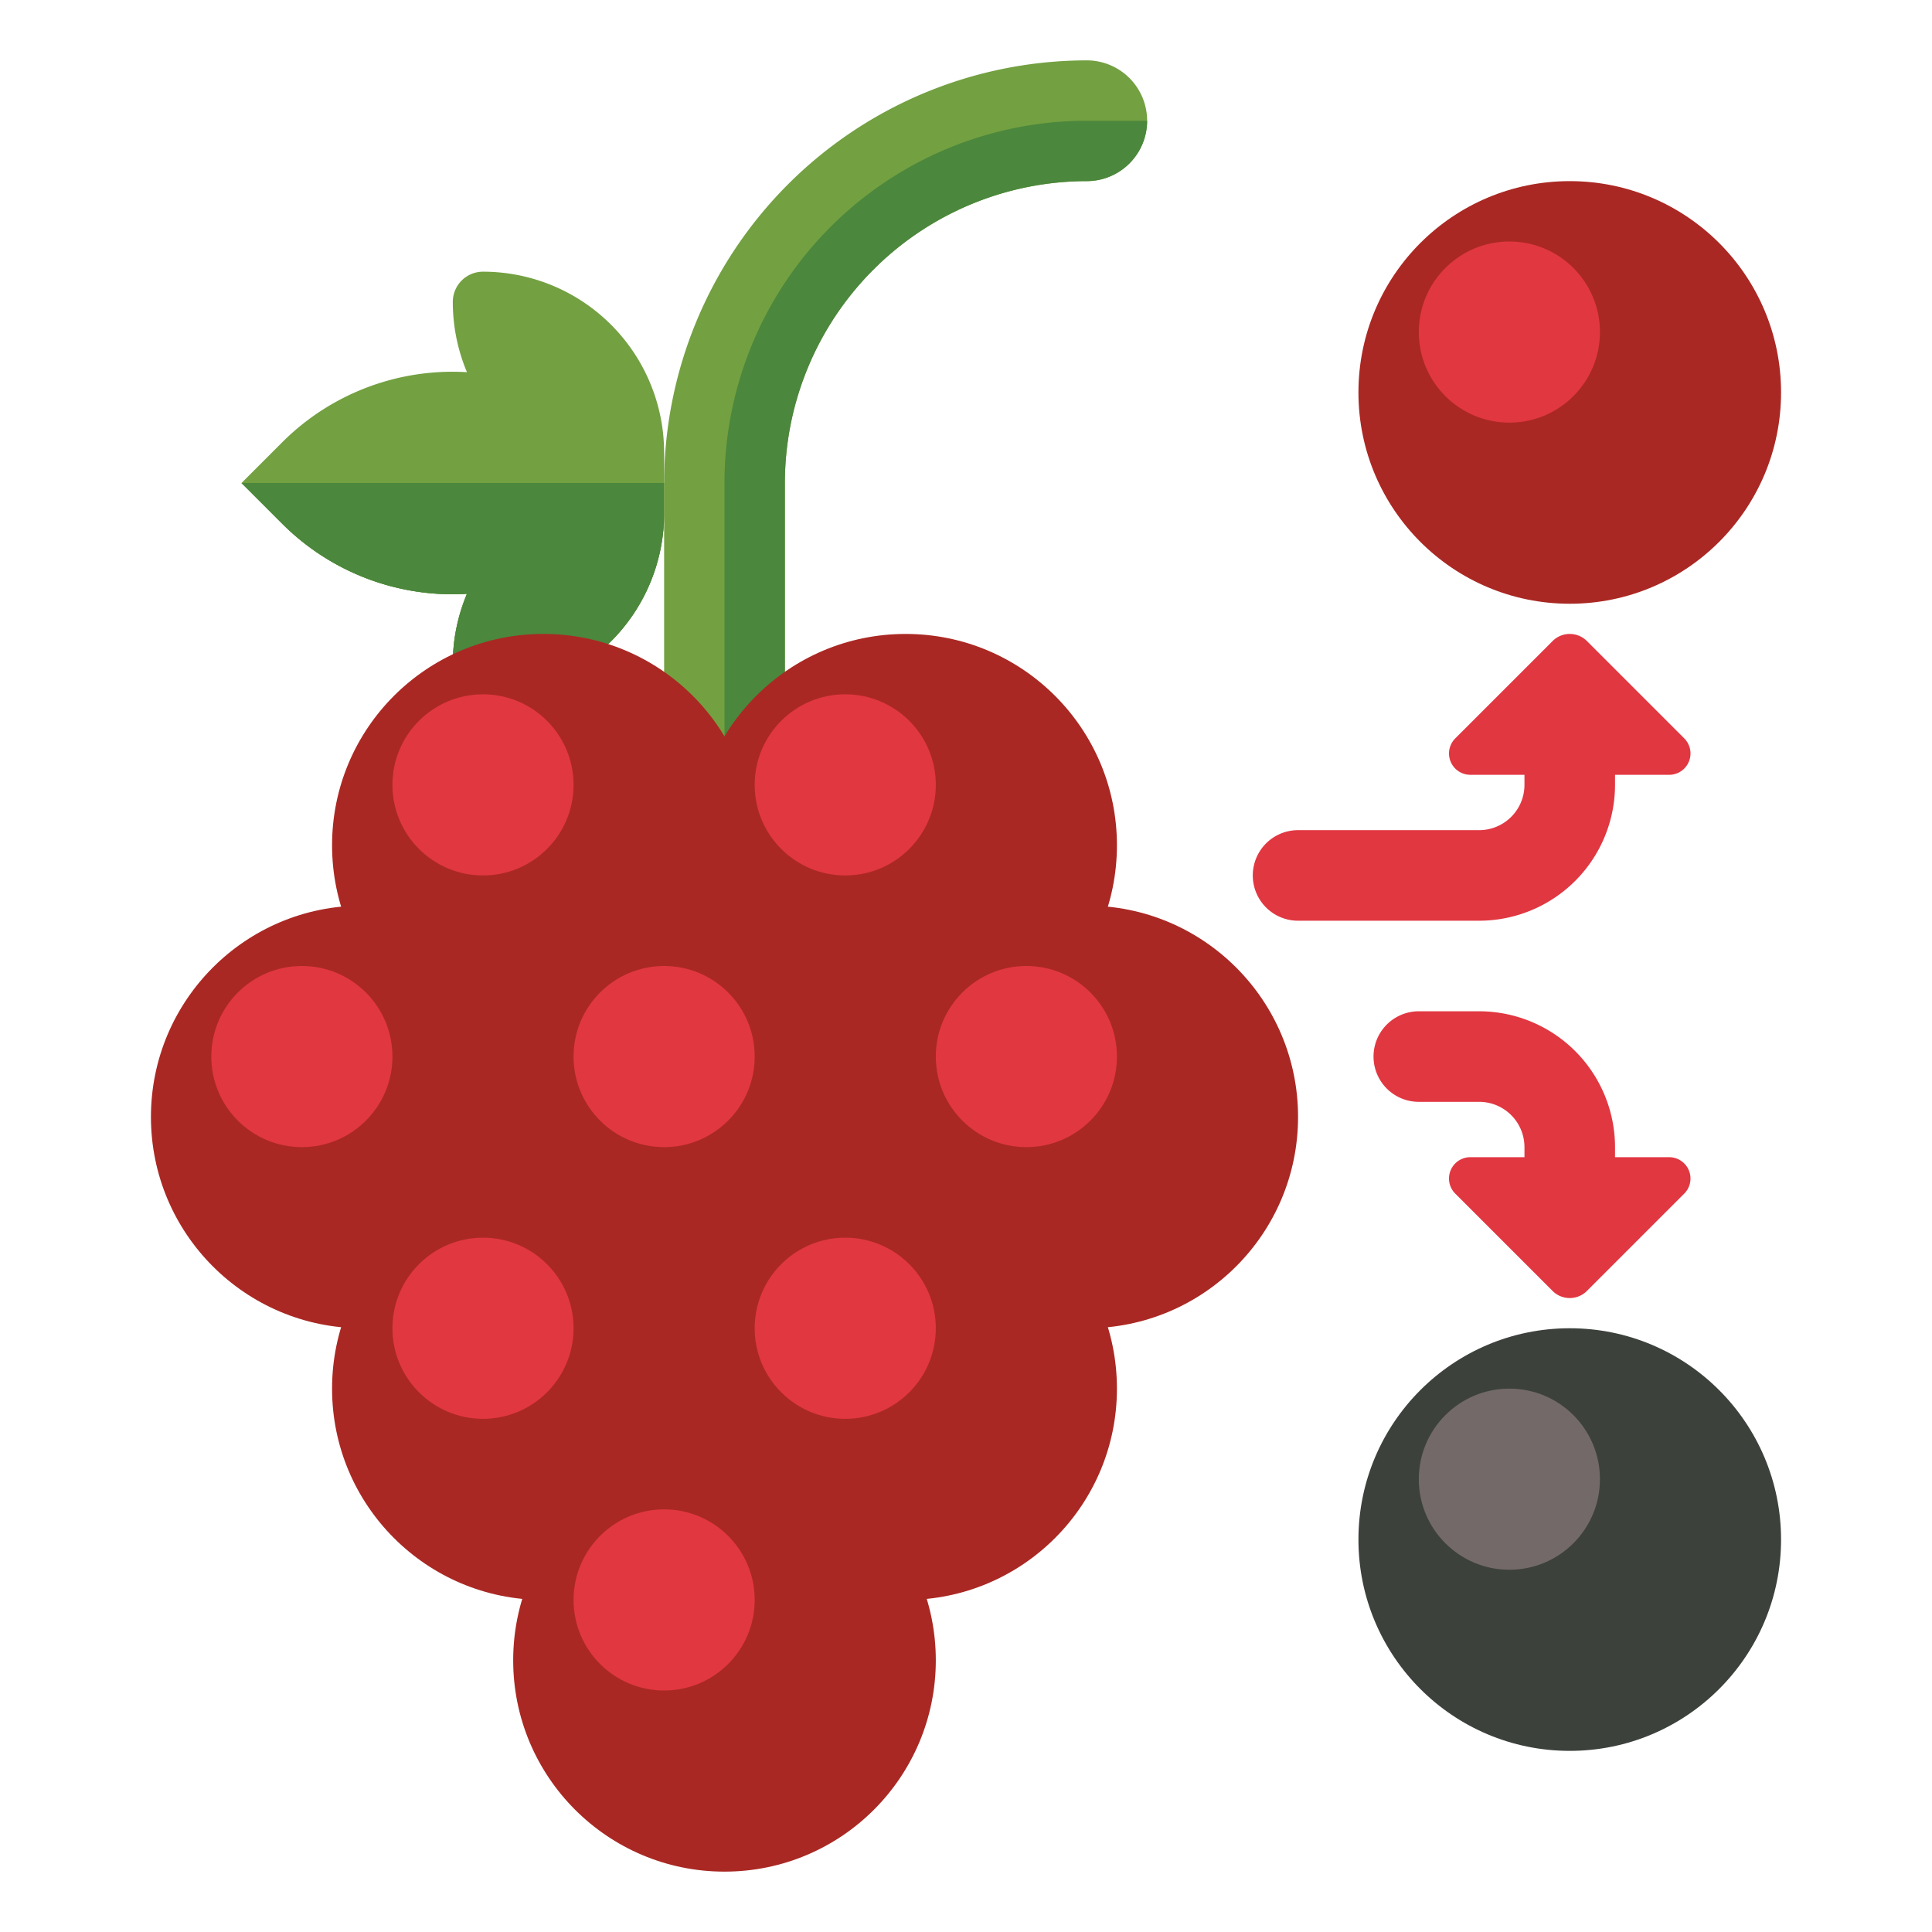 <svg xmlns="http://www.w3.org/2000/svg" viewBox="0 0 512 512"><title>80 Winery Icons - Expanded</title><path d="M120,176a47.834,47.834,0,0,1,3.752-18.632,63.829,63.829,0,0,1-49.007-18.623L64,128H176v8a48,48,0,0,1-48,48h0a8,8,0,0,1-8-8Z" fill="#4b873c"/><path d="M120,176h0a47.834,47.834,0,0,1,3.752-18.632,63.829,63.829,0,0,1-49.007-18.623L64,128l10.745-10.745a63.829,63.829,0,0,1,49.007-18.623A47.834,47.834,0,0,1,120,80h0a8,8,0,0,1,8-8h0a48,48,0,0,1,48,48v16a48,48,0,0,1-48,48h0A8,8,0,0,1,120,176Z" fill="#73a041"/><path d="M120,176a47.834,47.834,0,0,1,3.752-18.632,63.829,63.829,0,0,1-49.007-18.623L64,128H176v8a48,48,0,0,1-48,48h0a8,8,0,0,1-8-8Z" fill="#4b873c"/><path d="M192,208a16,16,0,0,1-16-16V128A112.127,112.127,0,0,1,288,16a16,16,0,0,1,0,32,80.091,80.091,0,0,0-80,80v64A16,16,0,0,1,192,208Z" fill="#73a041"/><path d="M288,32a96,96,0,0,0-96,96v80a16,16,0,0,0,16-16V128a80.091,80.091,0,0,1,80-80,16,16,0,0,0,16-16Z" fill="#4b873c"/><circle cx="192" cy="440" r="56" fill="#aa2823"/><circle cx="240" cy="368" r="56" fill="#aa2823"/><circle cx="144" cy="368" r="56" fill="#aa2823"/><circle cx="240" cy="224" r="56" fill="#aa2823"/><circle cx="144" cy="224" r="56" fill="#aa2823"/><circle cx="192" cy="296" r="56" fill="#aa2823"/><circle cx="96" cy="296" r="56" fill="#aa2823"/><circle cx="288" cy="296" r="56" fill="#aa2823"/><circle cx="176" cy="424" r="24" fill="#e13741"/><circle cx="224" cy="352" r="24" fill="#e13741"/><circle cx="128" cy="352" r="24" fill="#e13741"/><circle cx="224" cy="208" r="24" fill="#e13741"/><circle cx="416" cy="104" r="56" fill="#aa2823"/><circle cx="400" cy="88" r="24" fill="#e13741"/><circle cx="416" cy="408" r="56" fill="#3c413c"/><circle cx="400" cy="392" r="24" fill="#736969"/><circle cx="128" cy="208" r="24" fill="#e13741"/><circle cx="176" cy="280" r="24" fill="#e13741"/><circle cx="80" cy="280" r="24" fill="#e13741"/><circle cx="272" cy="280" r="24" fill="#e13741"/><path d="M446.343,195.677l-25.791-25.791a6.436,6.436,0,0,0-9.1,0l-25.791,25.791a5.656,5.656,0,0,0,4,9.656H404V208a12.013,12.013,0,0,1-12,12H344a12,12,0,0,0,0,24h48a36.04,36.04,0,0,0,36-36v-2.667h14.343a5.656,5.656,0,0,0,4-9.656Z" fill="#e13741"/><path d="M442.343,306.667H428V304a36.04,36.04,0,0,0-36-36H376a12,12,0,0,0,0,24h16a12.013,12.013,0,0,1,12,12v2.667H389.657a5.656,5.656,0,0,0-4,9.656l25.791,25.791a6.436,6.436,0,0,0,9.1,0l25.791-25.791a5.656,5.656,0,0,0-4-9.656Z" fill="#e13741"/></svg>